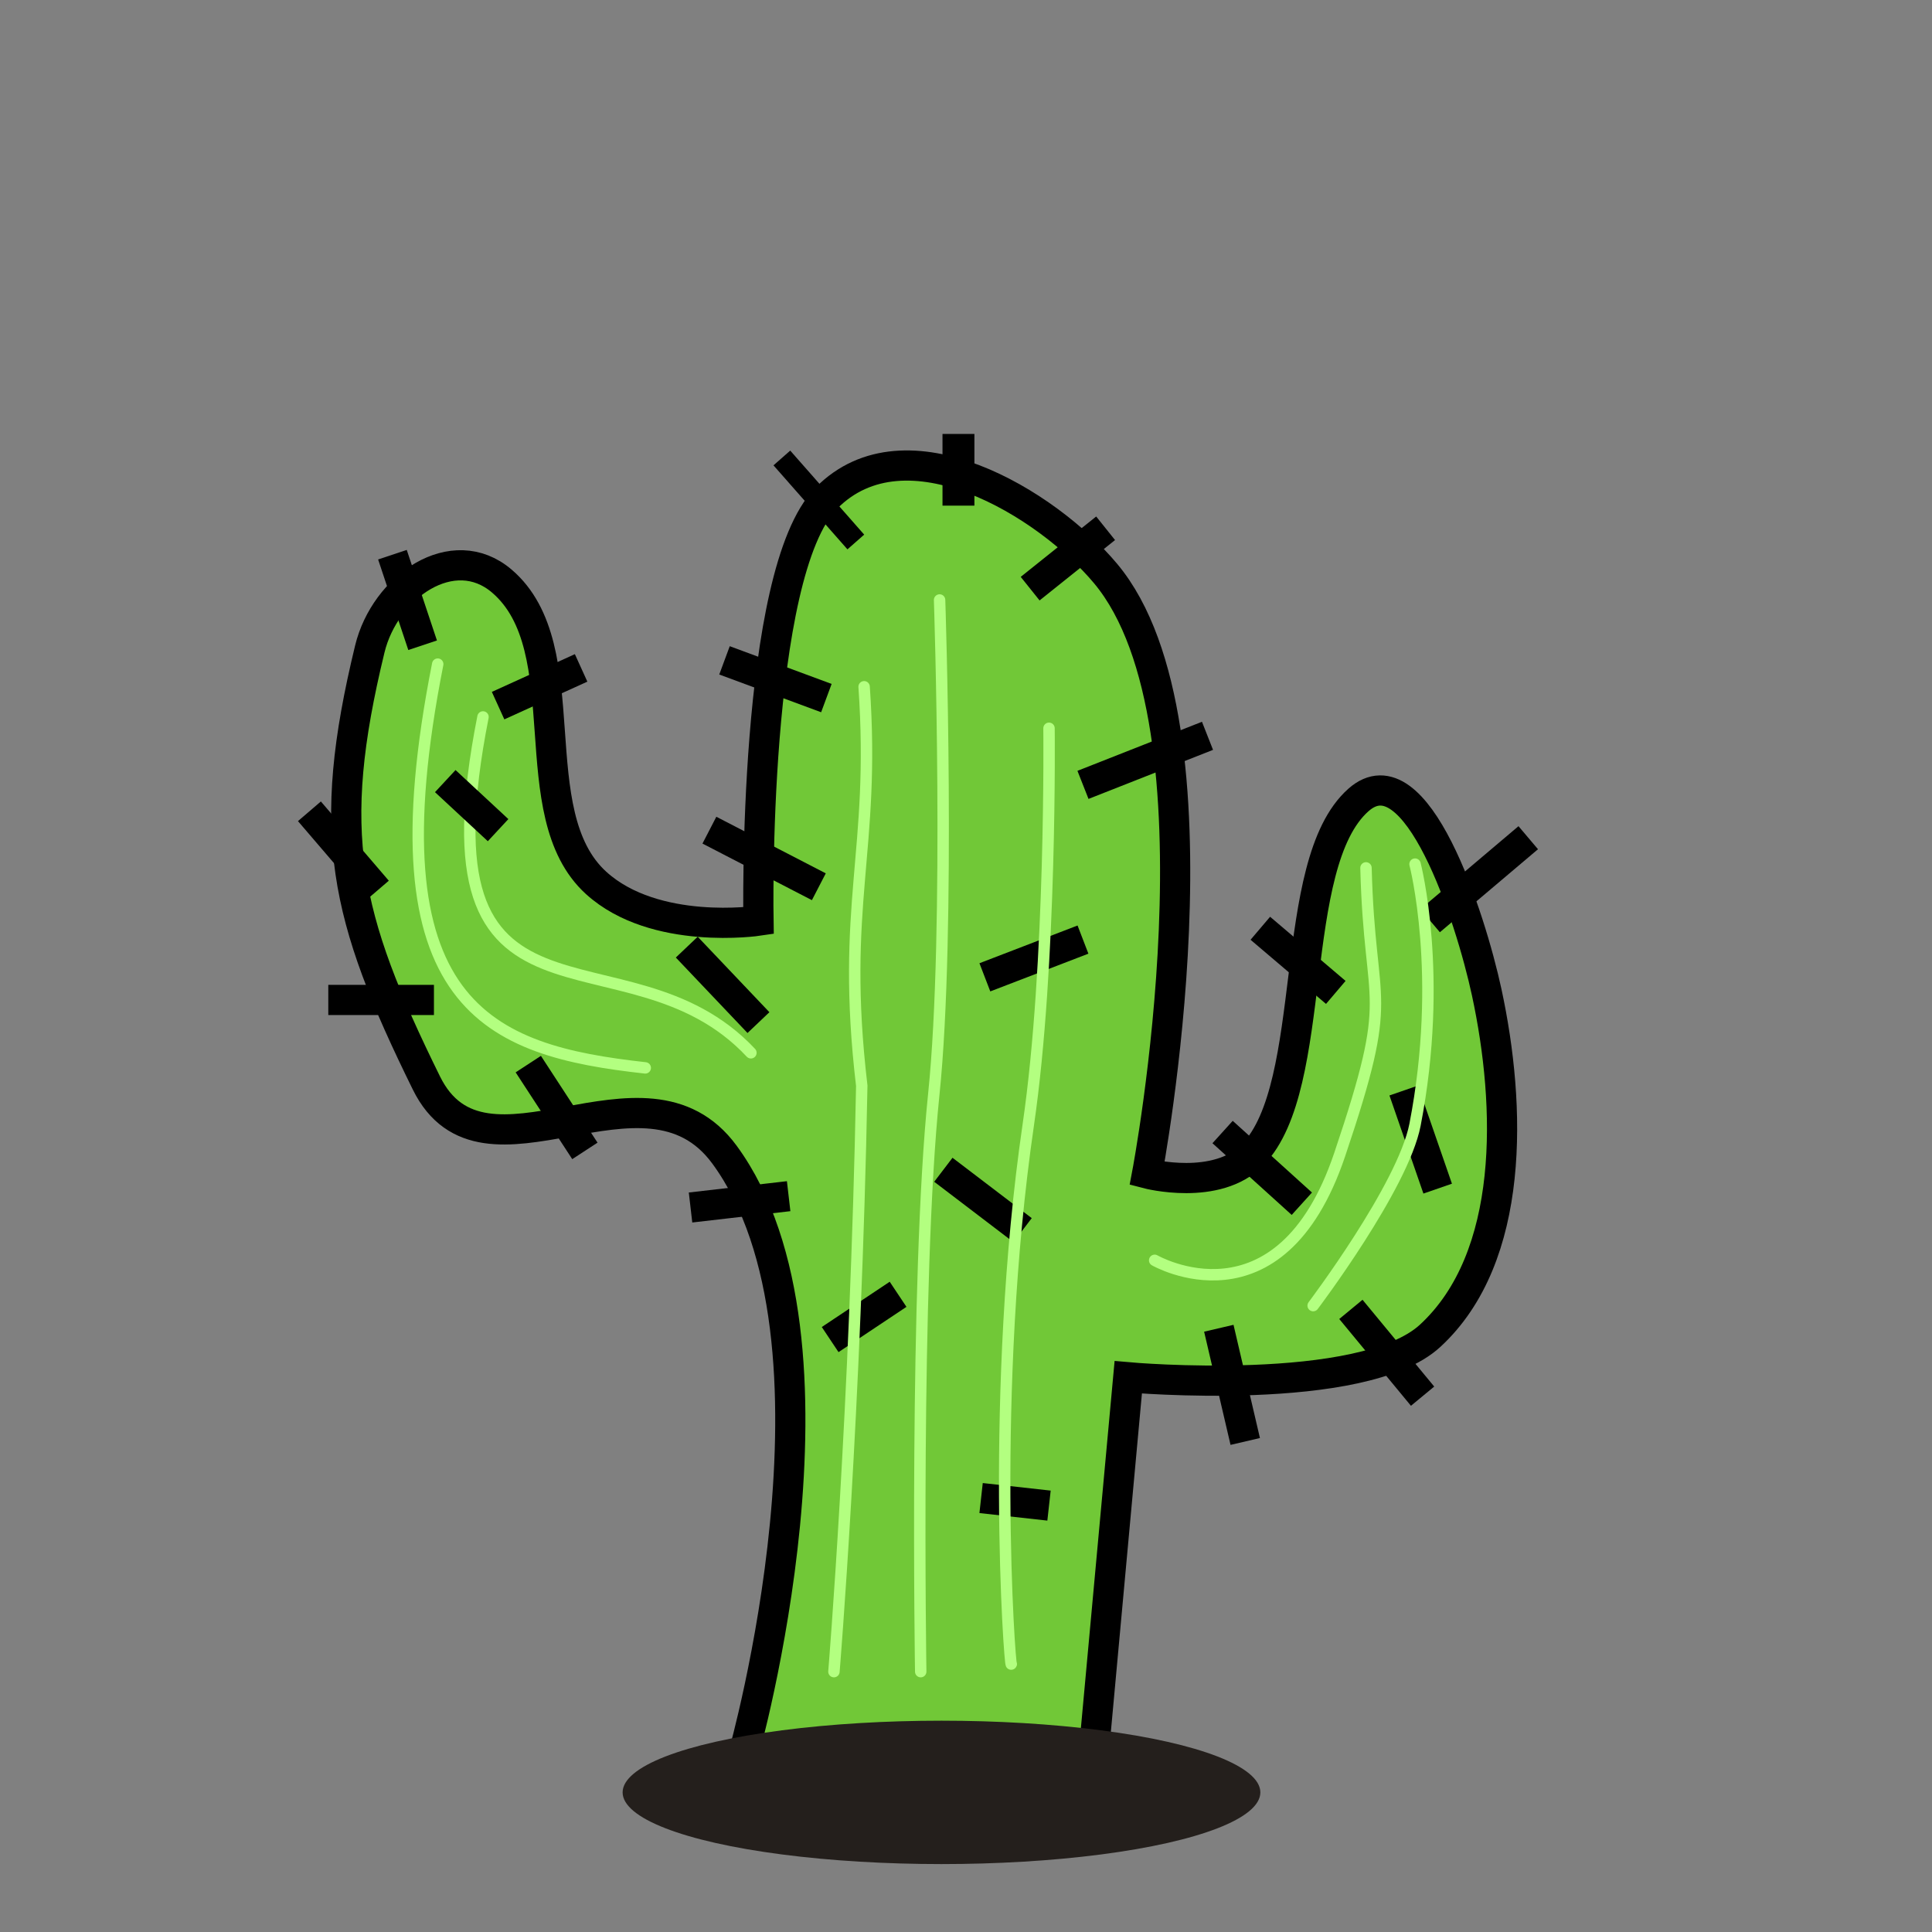 <?xml version="1.0" encoding="UTF-8" standalone="no"?>
<svg
   xmlns:dc="http://purl.org/dc/elements/1.1/"
   xmlns:cc="http://creativecommons.org/ns#"
   xmlns:rdf="http://www.w3.org/1999/02/22-rdf-syntax-ns#"
   xmlns:svg="http://www.w3.org/2000/svg"
   xmlns="http://www.w3.org/2000/svg"
   xmlns:sodipodi="http://sodipodi.sourceforge.net/DTD/sodipodi-0.dtd"
   xmlns:inkscape="http://www.inkscape.org/namespaces/inkscape"
   width="64"
   height="64"
   version="1.1"
   id="svg999"
   sodipodi:docname="cactus.svg"
   inkscape:version="0.92.2 (5c3e80d, 2017-08-06)">
  <rect width="100%" height="100%" fill="#808080" stroke="none"/>
  <defs
     id="defs1003" />
  <sodipodi:namedview
     pagecolor="#ffffff"
     bordercolor="#666666"
     borderopacity="1"
     objecttolerance="10"
     gridtolerance="10"
     guidetolerance="10"
     inkscape:pageopacity="0"
     inkscape:pageshadow="2"
     inkscape:window-width="1280"
     inkscape:window-height="753"
     id="namedview1001"
     showgrid="false"
     inkscape:zoom="3.6875"
     inkscape:cx="-4.6101695"
     inkscape:cy="32"
     inkscape:window-x="0"
     inkscape:window-y="0"
     inkscape:window-maximized="1"
     inkscape:current-layer="svg999" />
  <path
     d="M36.25 57.875l1.125-12.25s7.756.693 10-1.375c2.826-2.605 2.685-7.618 1.875-11.375-.538-2.497-2.341-8.066-4.25-6.375-2.403 2.13-1.269 9.441-3.5 11.75-1.19 1.232-3.5.625-3.5.625S40.822 24.019 36.625 19c-1.951-2.333-6.614-5.167-9.25-2.5-2.46 2.49-2.25 14-2.25 14s-3.43.514-5.375-1.25c-2.543-2.307-.516-7.77-3.125-10-1.618-1.383-3.873.181-4.375 2.25-1.478 6.087-.858 8.825 1.875 14.375 1.909 3.876 7.218-1.25 9.875 2.375 4.51 6.155.625 19.875.625 19.875z"
     fill="#71c837"
     stroke="#000"
     id="path981" />
  <path
     d="M16 23.75c-2.253 11.398 4.71 6.677 8.875 11.125"
     fill="none"
     stroke="#b3ff80"
     stroke-width=".378"
     stroke-linecap="round"
     id="path983" />
  <ellipse
     cx="31.188"
     cy="59.375"
     rx="10.563"
     ry="2.375"
     fill="#784421"
     id="ellipse985"
     style="fill:#241f1c" />
  <path
     d="M25.9 15.171l2.45 2.783"
     fill="none"
     stroke="#000"
     stroke-width=".739"
     id="path987" />
  <path
     d="M35.875 26L40 24.375M34.125 19.5l2.5-2m-11.5 16.375l-2.375-2.5m24.625-.875l3.25-2.75M46.5 36.125l1.125 3.25M40.375 44l.875 3.75m3.5-4.375l2.375 2.875M40.5 37.5l2.625 2.375m1.125-7l-2.5-2.125M32.5 49.625l2.25.25m-5-7l-2.25 1.5m-1.375-4.75l-3.25.375M17.5 35.25l1.875 2.875m-5-5h-3.5M12.5 29.5l-2.25-2.625m3.75-5.5l-1-3m1.75 7.5L16.5 27.5m0-4.125l2.75-1.25m13.375 10.25l3.25-1.25M31.25 38.75l2.625 2m-6.75-11.375L23.5 27.5"
     fill="none"
     stroke="#000"
     id="path989" />
  <path
     d="M31.75 16.75v-2.375"
     fill="none"
     stroke="#000"
     stroke-width="1.057"
     id="path991" />
  <path
     d="M27.375 23.125L24 21.875"
     fill="none"
     stroke="#000"
     id="path993" />
  <path
     d="M14.5 22c-2.253 11.398 1.71 12.802 6.875 13.375M45.25 28.75c.125 4.86 1.002 3.945-.872 9.5-1.985 5.885-6.128 3.5-6.128 3.5m-9.625-19c.382 5.495-.787 7.2-.078 13.217-.2 10.662-.922 19.408-.922 19.408m3.5-35.5s.369 10.951-.192 16.375c-.638 6.172-.433 19.125-.433 19.125m4.25-31.25s.09 7.808-.686 13.13c-1.287 8.836-.611 18.011-.564 17.87"
     fill="none"
     stroke="#b3ff80"
     stroke-width=".378"
     stroke-linecap="round"
     id="path995" />
  <path
     d="M46.875 28.625s.961 3.676 0 8.632c-.398 2.052-3.375 5.993-3.375 5.993"
     fill="none"
     stroke="#b3ff80"
     stroke-width=".378"
     stroke-linecap="round"
     id="path997" />
</svg>

